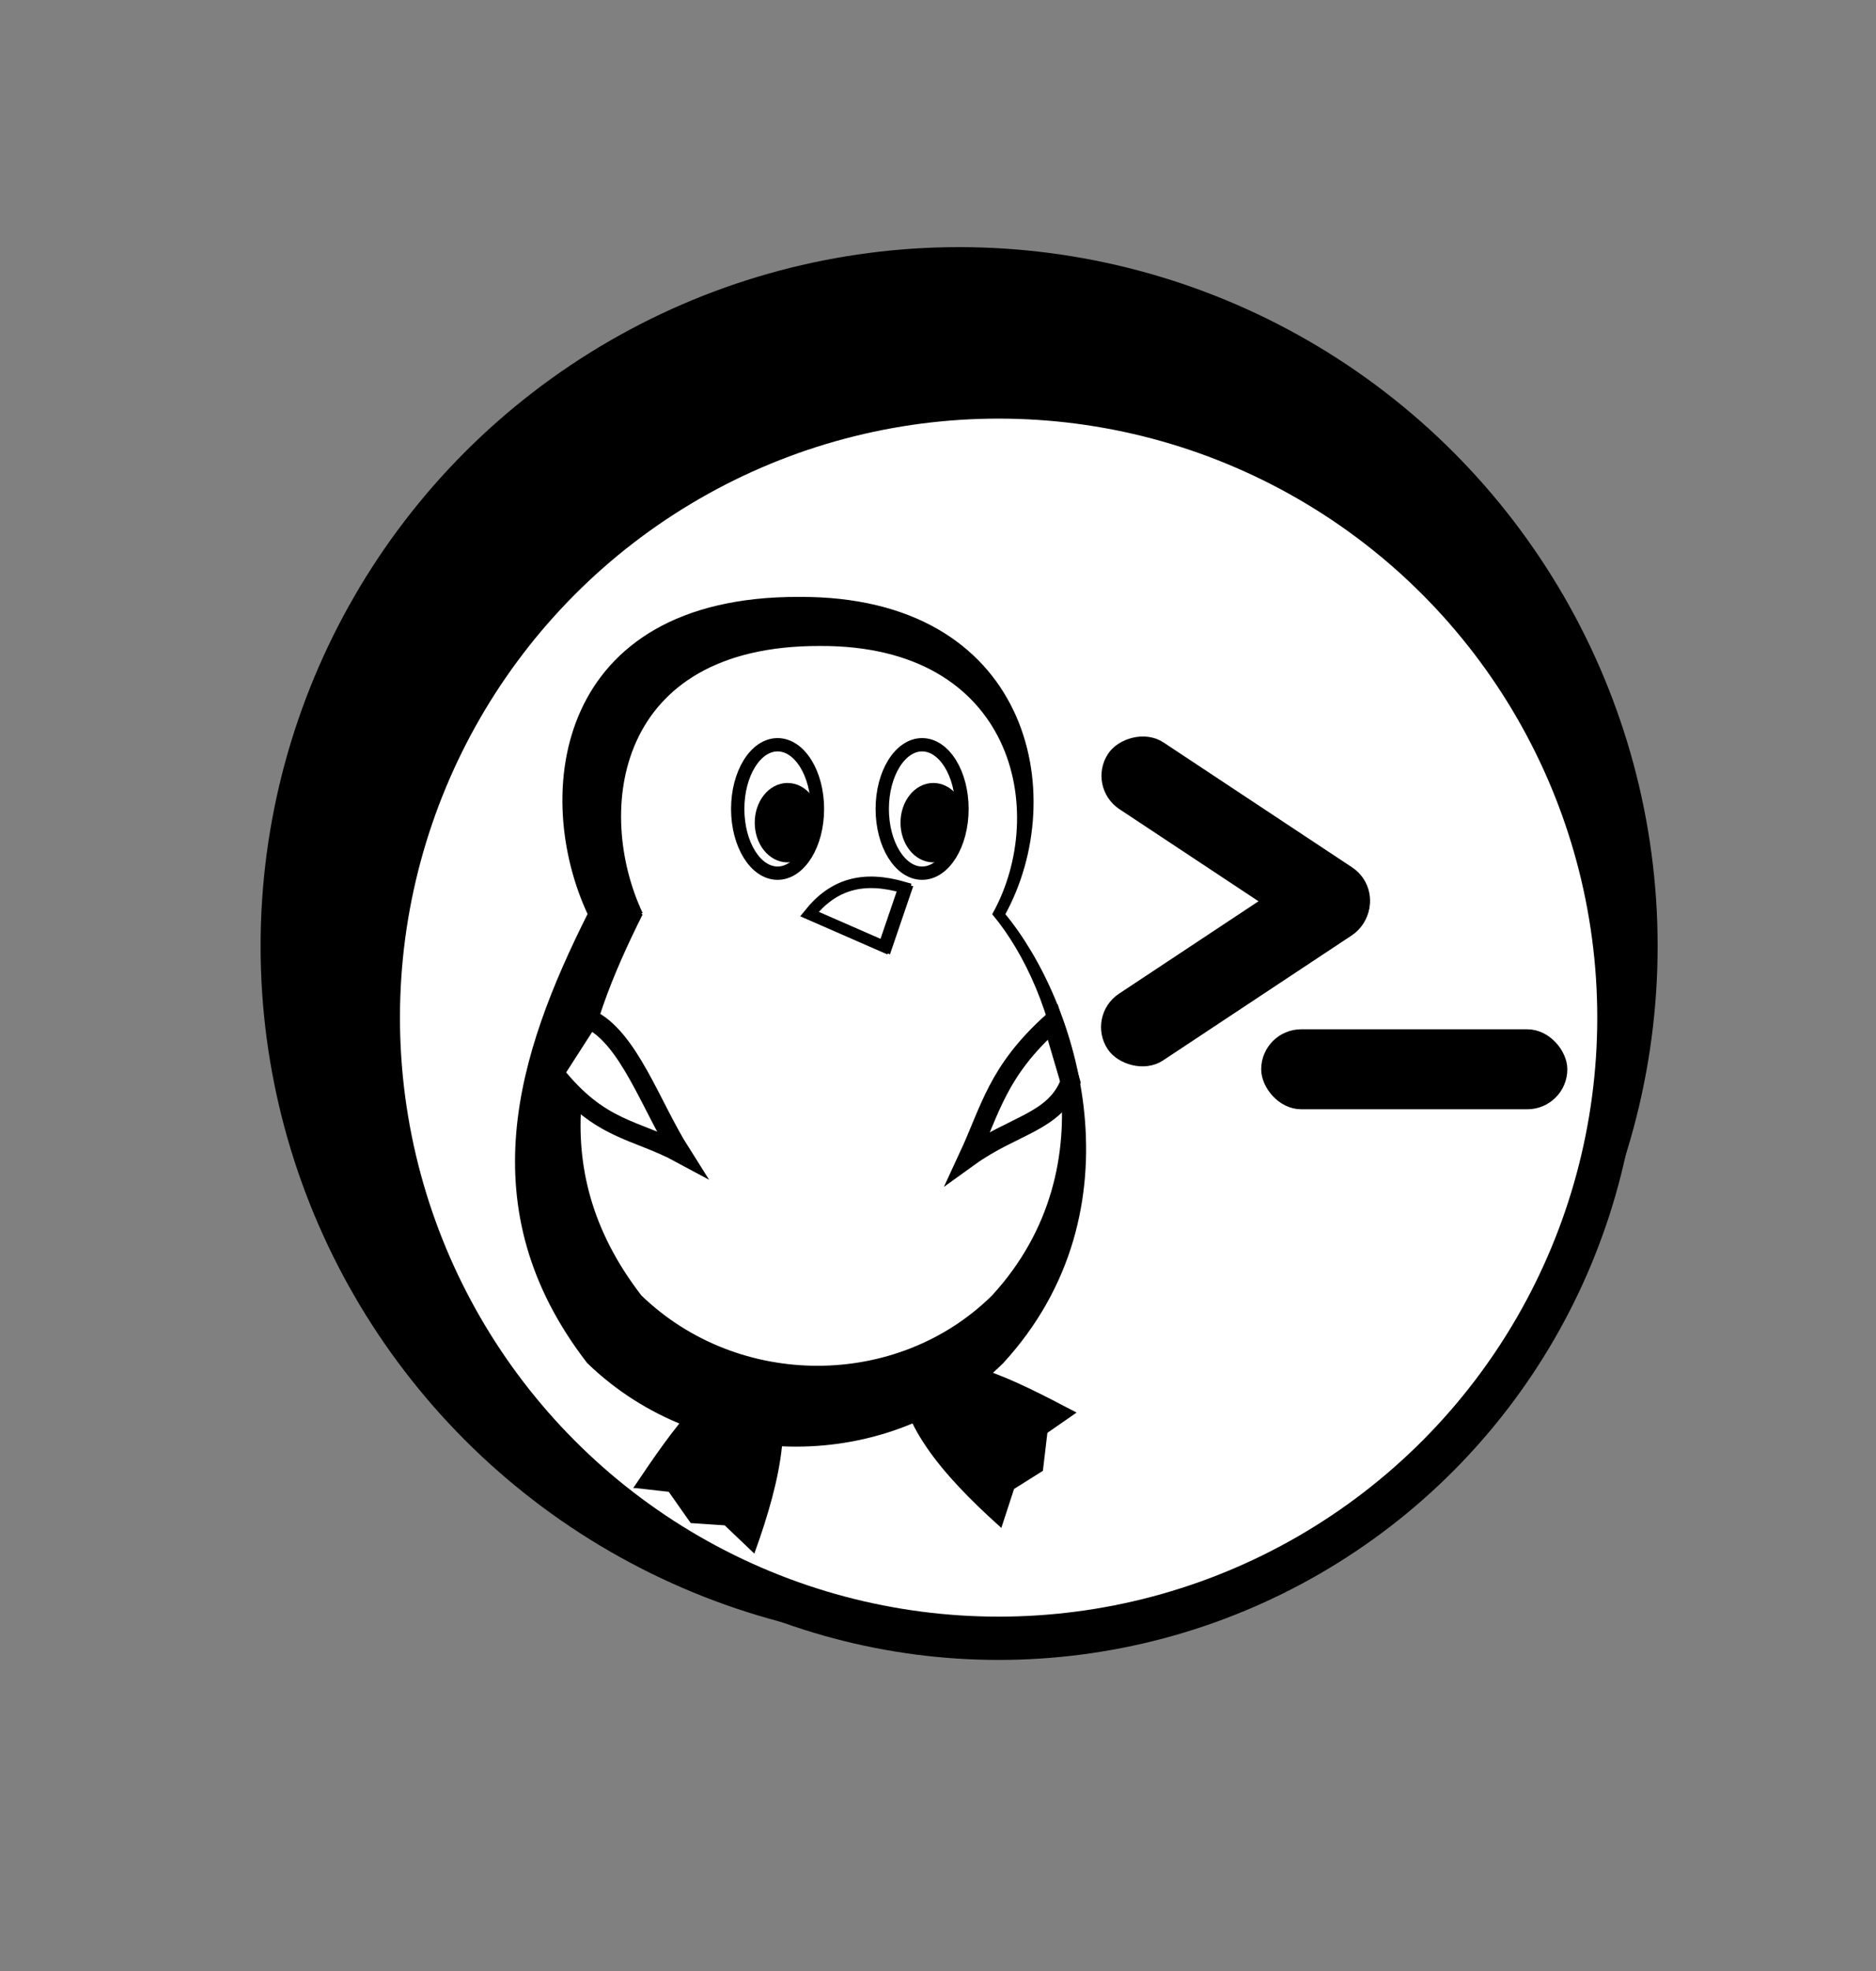 <?xml version="1.0" encoding="UTF-8" standalone="no"?>
<!-- Created with Inkscape (http://www.inkscape.org/) -->

<svg
   xmlns:dc="http://purl.org/dc/elements/1.1/"
   xmlns:cc="http://creativecommons.org/ns#"
   xmlns:rdf="http://www.w3.org/1999/02/22-rdf-syntax-ns#"
   xmlns:svg="http://www.w3.org/2000/svg"
   xmlns="http://www.w3.org/2000/svg"
   xmlns:sodipodi="http://sodipodi.sourceforge.net/DTD/sodipodi-0.dtd"
   xmlns:inkscape="http://www.inkscape.org/namespaces/inkscape"
   width="20mm"
   height="21mm"
   viewBox="0 0 20 21"
   version="1.1"
   id="svg8"
   inkscape:version="0.92.2 5c3e80d, 2017-08-06"
   sodipodi:docname="logo-linuxid.svg">
  <rect x="0" y="0" width="20" height="21" fill="#808080" stroke="none"/>
  <defs
     id="defs2" />
  <sodipodi:namedview
     id="base"
     pagecolor="#ffffff"
     bordercolor="#666666"
     borderopacity="1.0"
     inkscape:pageopacity="0.0"
     inkscape:pageshadow="2"
     inkscape:zoom="0.64"
     inkscape:cx="72.98475"
     inkscape:cy="252.95754"
     inkscape:document-units="mm"
     inkscape:current-layer="layer1"
     showgrid="false"
     showguides="true"
     inkscape:guide-bbox="true"
     inkscape:window-width="1680"
     inkscape:window-height="1006"
     inkscape:window-x="0"
     inkscape:window-y="0"
     inkscape:window-maximized="1" />
  <g
     inkscape:label="Layer 1"
     inkscape:groupmode="layer"
     id="layer1"
     transform="translate(0,-276)">
    <g
       id="g918"
       transform="translate(-1.587,1.587)">
      <circle
         style="fill:#000000;fill-opacity:1;stroke:#000000;stroke-width:0.502;stroke-miterlimit:4;stroke-dasharray:none;stroke-opacity:1"
         id="circle893"
         cx="11.812"
         cy="284.493"
         r="7.196" />
      <g
         transform="matrix(0.142,0,0,0.142,16.546,264.59)"
         id="g1017">
        <circle
           style="fill:#ffffff;fill-opacity:1;stroke:#000000;stroke-width:3.248;stroke-miterlimit:4;stroke-dasharray:none;stroke-opacity:1"
           id="path817"
           cx="-30.372"
           cy="145.53"
           r="46.569" />
      </g>
      <g
         transform="matrix(0.142,0,0,0.142,2.268,261.181)"
         id="g924">
        <g
           id="g905"
           transform="translate(21.497,7.441)">
          <path
             style="fill:#000000;stroke:#000000;stroke-width:0.309px;stroke-linecap:butt;stroke-linejoin:miter;stroke-opacity:1"
             d="m 17.992,154.323 c -5.306,10.566 -8.993,22.057 -0.085,33.588 8.597,8.312 22.63,8.274 31.009,0 10.506,-11.445 5.595,-26.956 0.085,-33.56 4.973,-8.97 1.894,-23.762 -15.319,-23.668 -18.171,-0.046 -19.893,14.698 -15.69,23.64 z"
             id="path855"
             inkscape:connector-curvature="0"
             sodipodi:nodetypes="cccccc" />
          <path
             sodipodi:nodetypes="cccccc"
             inkscape:connector-curvature="0"
             id="path815"
             d="m 21.835,154.3 c -4.539,9.038 -7.692,18.867 -0.073,28.731 7.354,7.11 19.358,7.078 26.524,0 8.987,-9.79 4.786,-23.058 0.073,-28.707 4.254,-7.673 1.62,-20.326 -13.104,-20.245 -15.543,-0.04 -17.016,12.573 -13.421,20.222 z"
             style="fill:#ffffff;stroke:#000000;stroke-width:0.265px;stroke-linecap:butt;stroke-linejoin:miter;stroke-opacity:1" />
          <ellipse
             ry="4.818"
             rx="2.993"
             cy="146.44"
             cx="32.086"
             id="path857"
             style="fill:#ffffff;fill-opacity:1;stroke:#000000;stroke-width:1;stroke-miterlimit:4;stroke-dasharray:none;stroke-opacity:1" />
          <ellipse
             style="fill:#ffffff;fill-opacity:1;stroke:#000000;stroke-width:1;stroke-miterlimit:4;stroke-dasharray:none;stroke-opacity:1"
             id="ellipse859"
             cx="42.937"
             cy="146.44"
             rx="2.993"
             ry="4.818" />
          <ellipse
             ry="2.479"
             rx="1.964"
             cy="147.469"
             cx="32.834"
             id="path861"
             style="fill:#000000;fill-opacity:1;stroke:#000000;stroke-width:1;stroke-miterlimit:4;stroke-dasharray:none;stroke-opacity:1" />
          <ellipse
             style="fill:#000000;fill-opacity:1;stroke:#000000;stroke-width:1;stroke-miterlimit:4;stroke-dasharray:none;stroke-opacity:1"
             id="ellipse863"
             cx="43.779"
             cy="147.469"
             rx="1.964"
             ry="2.479" />
          <path
             style="fill:#000000;stroke:#000000;stroke-width:0.288px;stroke-linecap:butt;stroke-linejoin:miter;stroke-opacity:1"
             d="m 34.354,154.495 c 1.948,-2.425 4.352,-3.141 7.73,-2.162 l -1.646,4.821 z"
             id="path867"
             inkscape:connector-curvature="0"
             sodipodi:nodetypes="cccc" />
          <path
             sodipodi:nodetypes="cccc"
             inkscape:connector-curvature="0"
             id="path865"
             d="m 34.476,154.323 c 1.792,-2.23 4.002,-2.889 7.109,-1.988 l -1.514,4.434 z"
             style="fill:#ffffff;stroke:#000000;stroke-width:0.865;stroke-linecap:butt;stroke-linejoin:miter;stroke-miterlimit:4;stroke-dasharray:none;stroke-opacity:1" />
          <path
             sodipodi:nodetypes="ccccccc"
             inkscape:connector-curvature="0"
             id="path887"
             d="m 54.351,191.741 -2.099,1.457 -0.337,2.845 -2.156,1.356 -0.919,2.817 c -4.379,-3.928 -7.707,-7.876 -7.524,-11.891 3.877,-1.401 8.394,0.992 13.035,3.416 z"
             style="fill:#000000;stroke:#000000;stroke-width:0.191px;stroke-linecap:butt;stroke-linejoin:miter;stroke-opacity:1" />
          <path
             inkscape:transform-center-y="-5.199019"
             inkscape:transform-center-x="1.0986072"
             style="fill:#000000;stroke:#000000;stroke-width:0.191px;stroke-linecap:butt;stroke-linejoin:miter;stroke-opacity:1"
             d="m 21.428,197.298 2.539,0.286 1.647,2.344 2.541,0.17 2.146,2.044 c 1.99,-5.535 3.047,-10.59 0.98,-14.037 -4.077,0.606 -6.919,4.856 -9.853,9.193 z"
             id="path891"
             inkscape:connector-curvature="0"
             sodipodi:nodetypes="ccccccc" />
        </g>
        <path
           style="fill:#ffffff;stroke:#000000;stroke-width:1.465;stroke-linecap:butt;stroke-linejoin:miter;stroke-miterlimit:4;stroke-dasharray:none;stroke-opacity:1"
           d="m 36.807,173.698 c 3.465,4.372 6.053,4.157 9.517,6.029 -2.242,-3.541 -3.932,-8.738 -6.901,-10.096 z"
           id="path907"
           inkscape:connector-curvature="0"
           sodipodi:nodetypes="cccc" />
        <path
           sodipodi:nodetypes="cccc"
           inkscape:connector-curvature="0"
           id="path909"
           d="m 74.235,169.849 c -4.156,3.722 -4.662,6.584 -6.322,10.156 3.4,-2.451 6.477,-2.592 7.654,-5.638 z"
           style="fill:none;stroke:#000000;stroke-width:1.465;stroke-linecap:butt;stroke-linejoin:miter;stroke-miterlimit:4;stroke-dasharray:none;stroke-opacity:1" />
      </g>
      <g
         transform="matrix(0.142,0,0,0.142,18.587,258.002)"
         id="g943">
        <rect
           ry="2.569"
           y="139.242"
           x="-137.318"
           height="5.137"
           width="22.12"
           id="rect932"
           style="fill:#000000;fill-opacity:1;stroke:#000000;stroke-width:0.863;stroke-miterlimit:4;stroke-dasharray:none;stroke-opacity:1"
           transform="rotate(-33.512)" />
        <rect
           style="fill:#000000;fill-opacity:1;stroke:#000000;stroke-width:0.863;stroke-miterlimit:4;stroke-dasharray:none;stroke-opacity:1"
           id="rect936"
           width="22.12"
           height="5.137"
           x="-24.599"
           y="193.232"
           ry="2.569" />
        <rect
           transform="matrix(0.834,0.552,0.552,-0.834,0,0)"
           style="fill:#000000;fill-opacity:1;stroke:#000000;stroke-width:0.863;stroke-miterlimit:4;stroke-dasharray:none;stroke-opacity:1"
           id="rect938"
           width="22.12"
           height="5.137"
           x="64.966"
           y="-166.238"
           ry="2.569" />
      </g>
    </g>
  </g>
</svg>

